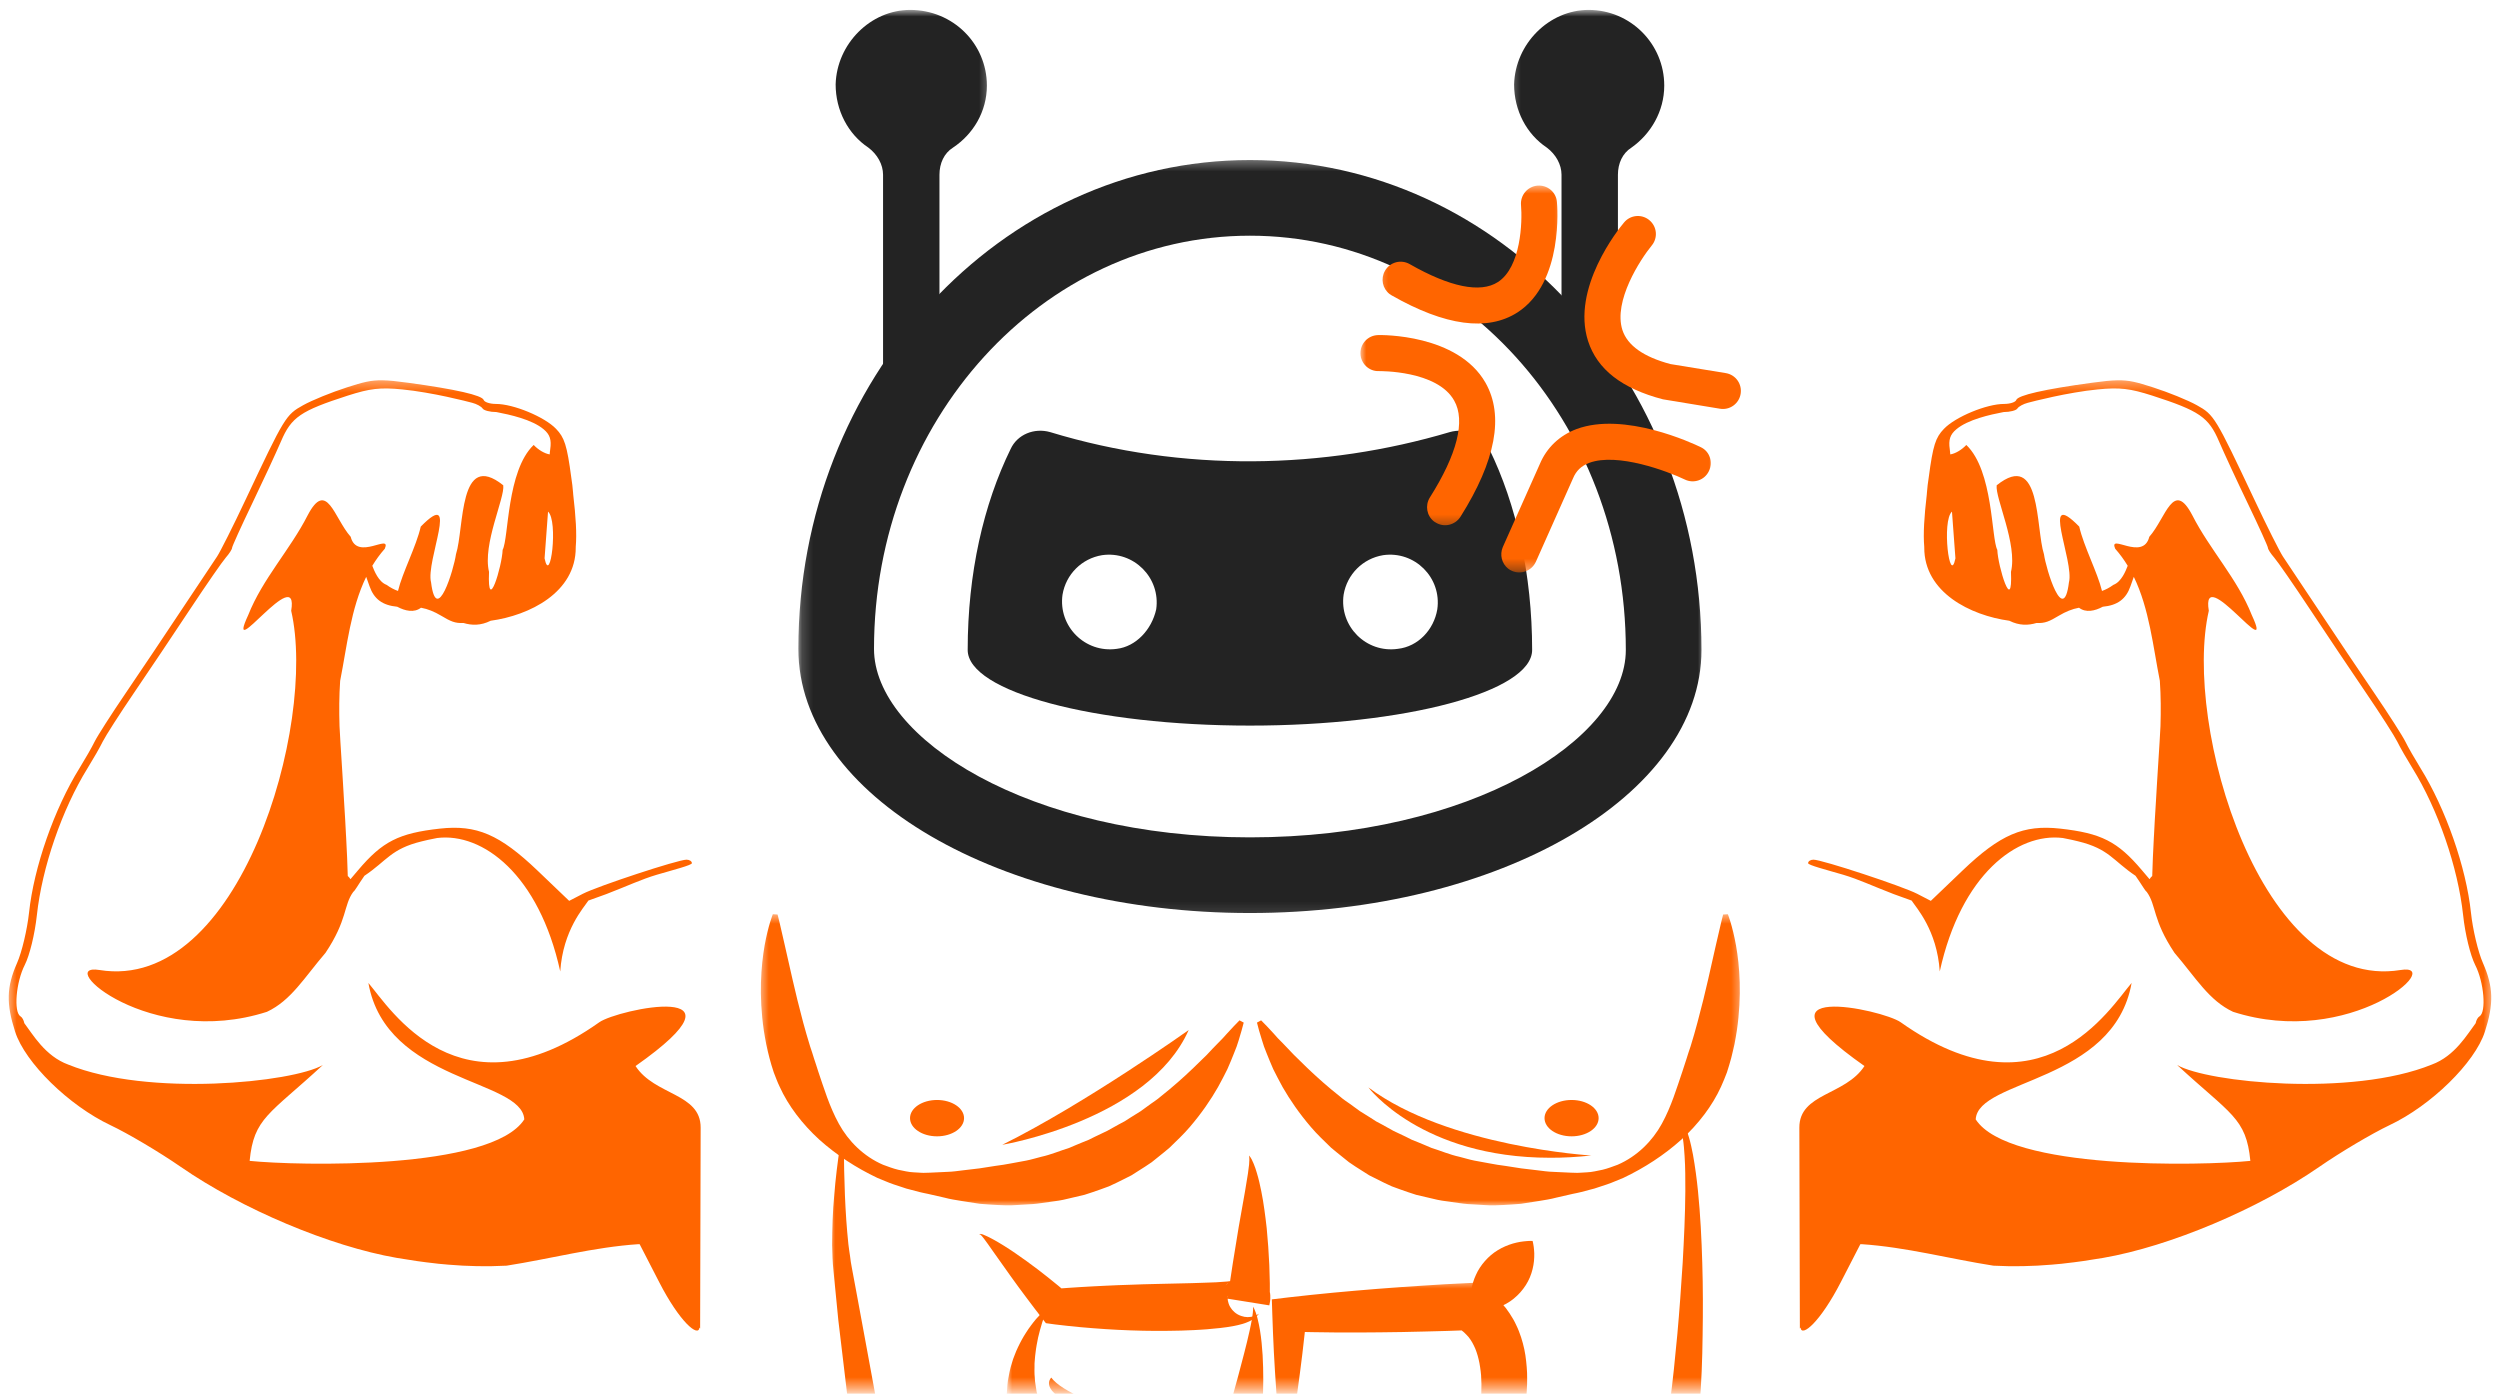 <svg width="226" height="126" viewBox="0 0 226 126" fill="none" xmlns="http://www.w3.org/2000/svg">
<mask id="mask0_84_973" style="mask-type:luminance" maskUnits="userSpaceOnUse" x="161" y="34" width="65" height="87">
<path d="M161.667 34.344H225.417V121H161.667V34.344Z" fill="white"/>
</mask>
<g mask="url(#mask0_84_973)">
<path d="M191.432 34.375C190.828 34.386 190.12 34.464 189.088 34.604C184.828 35.182 182.417 35.734 182.271 36.156C182.208 36.354 181.708 36.516 181.172 36.516C179.599 36.511 176.771 37.682 175.734 38.766C174.974 39.557 174.745 40.229 174.354 43.182C174.281 43.63 174.229 44.083 174.193 44.547C174.187 44.599 174.182 44.646 174.182 44.698C173.948 46.703 173.849 48.245 173.953 49.443C173.948 49.458 173.953 49.474 173.953 49.49C173.937 53.557 178.13 55.636 181.641 56.115C182.552 56.568 183.349 56.542 184.099 56.318C184.875 56.359 185.271 56.167 186.135 55.651C186.74 55.292 187.323 55.052 187.943 54.938C188.562 55.417 189.385 55.229 190.088 54.849C191.427 54.724 192.193 54.151 192.594 52.995L192.896 52.146C194.297 55.031 194.635 58.438 195.25 61.547C195.344 62.917 195.349 64.276 195.307 65.641C195.266 66.526 195.198 67.542 195.115 68.849C195.031 70.078 194.969 71.271 194.896 72.458C194.859 73.037 194.823 73.635 194.792 74.162C194.766 74.594 194.74 75.026 194.724 75.458C194.719 75.547 194.713 75.635 194.708 75.724C194.677 76.354 194.63 77.214 194.62 77.526L194.562 79.193C194.49 79.25 194.406 79.333 194.318 79.479L193.62 78.656C191.432 76.073 189.958 75.318 186.229 74.906C182.917 74.542 180.828 75.432 177.411 78.698L174.547 81.438L173.318 80.802C171.963 80.104 164.708 77.714 163.937 77.714C163.667 77.714 163.453 77.859 163.453 78.031C163.453 78.208 165.062 78.62 166.63 79.078C168.031 79.495 169.193 80.057 171.193 80.828C171.99 81.12 172.359 81.245 172.812 81.412C173.224 82.057 175.104 84.068 175.354 87.818C177.276 79.062 182.354 75.25 186.479 75.755C187.417 75.943 187.302 75.922 187.87 76.057C190.672 76.74 191.005 77.802 193.052 79.172C193.687 80.078 193.885 80.49 194.068 80.63C194.953 81.854 194.573 83.141 196.573 86.135C198.516 88.401 199.682 90.443 201.87 91.469C212.463 94.87 221.203 87.005 217.01 87.688C204.359 89.75 197.307 65.5 199.677 55.214C198.917 50.708 205.75 60.323 203.562 55.604C202.271 52.333 199.76 49.677 198.193 46.594C196.463 43.281 195.802 46.828 194.297 48.526C193.734 50.776 190.588 48.146 191.213 49.604C191.646 50.094 192.016 50.604 192.344 51.146C192.172 51.594 191.781 52.599 191.052 52.87C190.682 53.141 190.344 53.307 190.021 53.422C189.615 51.745 188.375 49.411 187.963 47.604C184.37 43.948 187.542 50.75 187.031 52.651C186.536 56.625 184.963 51.448 184.776 50.109C184.01 47.734 184.557 40.63 180.5 43.87C180.349 45.005 182.396 49.208 181.792 51.698C181.958 55.661 180.609 51.167 180.557 49.708C180 48.667 180.208 42.568 177.755 40.224C177.323 40.682 176.75 41.011 176.307 41.078C176.297 40.948 176.286 40.807 176.26 40.615C176.135 39.755 176.286 39.286 176.849 38.812C177.901 37.922 179.911 37.484 181.125 37.25C181.703 37.25 182.266 37.104 182.375 36.927C182.484 36.75 182.911 36.516 183.318 36.411C183.729 36.302 186.917 35.469 189.641 35.203C191.63 35.005 192.562 35.12 194.573 35.766C198.812 37.136 199.661 37.708 200.594 39.891C201.057 40.964 202.24 43.521 203.229 45.573C204.213 47.62 205.021 49.401 205.021 49.526C205.021 49.651 205.271 50.047 205.583 50.401C205.896 50.755 207.354 52.865 208.828 55.089C210.297 57.312 212.578 60.708 213.885 62.63C215.193 64.552 216.463 66.537 216.713 67.042C216.958 67.547 217.578 68.625 218.078 69.432C220.401 73.182 222.198 78.401 222.667 82.734C222.849 84.453 223.323 86.37 223.755 87.229C224.557 88.792 224.781 91.484 224.151 91.875C223.984 91.974 223.849 92.229 223.802 92.495C223.047 93.484 221.932 95.469 219.828 96.24C212.604 99.177 199.542 97.865 196.812 96.276C201.651 100.75 203.057 101.047 203.432 104.943C199.109 105.385 181.578 105.807 178.604 101.193C178.807 97.521 191.094 97.896 192.698 88.859C190.729 91.151 184.505 101.391 171.823 92.412C170.167 91.24 157.417 88.542 168.547 96.37C166.812 99.042 162.651 98.812 162.661 101.943L162.708 120.094L162.766 120.01C162.865 120.943 164.568 119.484 166.406 115.912L168.177 112.474H168.292C172.312 112.74 176.234 113.797 180.203 114.417C181.974 114.51 183.74 114.474 185.5 114.323C185.573 114.318 185.646 114.307 185.719 114.302C185.932 114.281 186.141 114.266 186.354 114.245C186.453 114.234 186.557 114.219 186.661 114.208C187.724 114.094 188.854 113.932 190.12 113.714C196.151 112.672 204.146 109.302 209.661 105.484C211.594 104.146 214.448 102.458 215.995 101.724C219.776 99.943 223.729 96.068 224.63 93.276C225.448 90.74 225.406 89.208 224.458 87.057C224.021 86.073 223.536 84.026 223.375 82.505C222.943 78.412 221.094 73.115 218.812 69.438C218.312 68.625 217.693 67.552 217.448 67.047C217.198 66.537 215.927 64.552 214.62 62.63C213.312 60.708 211.036 57.318 209.562 55.089C208.083 52.865 206.651 50.714 206.375 50.307C206.104 49.901 204.932 47.583 203.792 45.156C200.266 37.688 200.161 37.5 198.594 36.63C197.792 36.182 196 35.453 194.615 35.011C193.177 34.547 192.448 34.359 191.432 34.375ZM176.458 46.25L176.771 50.474C176.25 53.031 175.516 47.083 176.458 46.25Z" fill="#FF6500"/>
</g>
<mask id="mask1_84_973" style="mask-type:luminance" maskUnits="userSpaceOnUse" x="0" y="34" width="65" height="87">
<path d="M0.583 34.344H64.333V121H0.583V34.344Z" fill="white"/>
</mask>
<g mask="url(#mask1_84_973)">
<path d="M34.562 34.375C35.172 34.386 35.88 34.464 36.911 34.604C41.172 35.182 43.583 35.734 43.724 36.156C43.792 36.354 44.292 36.516 44.828 36.516C46.401 36.511 49.229 37.682 50.266 38.766C51.026 39.557 51.255 40.229 51.646 43.182C51.719 43.63 51.771 44.083 51.807 44.547C51.812 44.599 51.818 44.646 51.818 44.698C52.052 46.703 52.151 48.245 52.047 49.443C52.052 49.458 52.047 49.474 52.047 49.49C52.062 53.557 47.87 55.636 44.359 56.115C43.448 56.568 42.651 56.542 41.901 56.318C41.125 56.359 40.729 56.167 39.865 55.651C39.26 55.292 38.677 55.052 38.057 54.938C37.438 55.417 36.615 55.229 35.911 54.849C34.573 54.724 33.807 54.151 33.406 52.995L33.104 52.146C31.703 55.031 31.365 58.438 30.75 61.547C30.656 62.917 30.651 64.276 30.693 65.641C30.734 66.526 30.802 67.542 30.885 68.849C30.969 70.078 31.031 71.271 31.104 72.458C31.141 73.037 31.177 73.635 31.208 74.162C31.234 74.594 31.26 75.026 31.276 75.458C31.281 75.547 31.287 75.635 31.292 75.724C31.323 76.354 31.37 77.214 31.38 77.526L31.438 79.193C31.51 79.25 31.594 79.333 31.682 79.479L32.38 78.656C34.568 76.073 36.042 75.318 39.771 74.906C43.083 74.542 45.167 75.432 48.589 78.698L51.453 81.438L52.682 80.802C54.036 80.104 61.292 77.714 62.062 77.714C62.328 77.714 62.547 77.859 62.547 78.031C62.547 78.208 60.938 78.62 59.37 79.078C57.969 79.495 56.807 80.057 54.807 80.828C54.01 81.12 53.641 81.245 53.188 81.412C52.776 82.057 50.896 84.068 50.646 87.818C48.724 79.062 43.646 75.25 39.521 75.755C38.583 75.943 38.698 75.922 38.13 76.057C35.328 76.74 34.99 77.802 32.943 79.172C32.312 80.078 32.115 80.49 31.932 80.63C31.042 81.854 31.427 83.141 29.427 86.135C27.484 88.401 26.318 90.443 24.13 91.469C13.537 94.87 4.797 87.005 8.99 87.688C21.641 89.75 28.693 65.5 26.323 55.214C27.083 50.708 20.25 60.323 22.438 55.604C23.729 52.333 26.24 49.677 27.807 46.594C29.537 43.281 30.198 46.828 31.703 48.526C32.266 50.776 35.411 48.146 34.786 49.604C34.354 50.094 33.984 50.604 33.656 51.146C33.828 51.594 34.219 52.599 34.943 52.87C35.318 53.141 35.656 53.307 35.979 53.422C36.38 51.745 37.625 49.411 38.036 47.604C41.63 43.948 38.458 50.75 38.969 52.651C39.464 56.625 41.036 51.448 41.219 50.109C41.984 47.734 41.443 40.63 45.495 43.87C45.651 45.005 43.604 49.208 44.208 51.698C44.042 55.661 45.391 51.167 45.438 49.708C46 48.667 45.792 42.568 48.245 40.224C48.677 40.682 49.25 41.011 49.693 41.078C49.703 40.948 49.708 40.807 49.74 40.615C49.865 39.755 49.714 39.286 49.151 38.812C48.099 37.922 46.089 37.484 44.875 37.25C44.297 37.25 43.734 37.104 43.625 36.927C43.516 36.75 43.089 36.516 42.682 36.411C42.271 36.302 39.083 35.469 36.359 35.203C34.37 35.005 33.438 35.12 31.427 35.766C27.182 37.136 26.338 37.708 25.406 39.891C24.943 40.964 23.76 43.521 22.771 45.573C21.787 47.62 20.979 49.401 20.979 49.526C20.979 49.651 20.729 50.047 20.417 50.401C20.104 50.755 18.646 52.865 17.172 55.089C15.703 57.312 13.422 60.708 12.115 62.63C10.807 64.552 9.536 66.537 9.286 67.042C9.042 67.547 8.422 68.625 7.922 69.432C5.599 73.182 3.802 78.401 3.333 82.734C3.146 84.453 2.677 86.37 2.24 87.229C1.443 88.792 1.219 91.484 1.849 91.875C2.016 91.974 2.146 92.229 2.198 92.495C2.953 93.484 4.068 95.469 6.172 96.24C13.396 99.177 26.458 97.865 29.188 96.276C24.349 100.75 22.943 101.047 22.568 104.943C26.891 105.385 44.422 105.807 47.396 101.193C47.193 97.521 34.906 97.896 33.302 88.859C35.271 91.151 41.495 101.391 54.177 92.412C55.833 91.24 68.583 88.542 57.453 96.37C59.188 99.042 63.349 98.812 63.339 101.943L63.292 120.094L63.234 120.01C63.135 120.943 61.427 119.484 59.594 115.912L57.823 112.474H57.708C53.688 112.74 49.766 113.797 45.797 114.417C44.026 114.51 42.26 114.474 40.5 114.323C40.427 114.318 40.354 114.307 40.281 114.302C40.068 114.281 39.859 114.266 39.646 114.245C39.547 114.234 39.443 114.219 39.339 114.208C38.276 114.094 37.146 113.932 35.875 113.714C29.849 112.672 21.854 109.302 16.338 105.484C14.406 104.146 11.552 102.458 10 101.724C6.224 99.943 2.271 96.068 1.37 93.276C0.552 90.74 0.589 89.208 1.542 87.057C1.979 86.073 2.458 84.026 2.625 82.505C3.057 78.412 4.906 73.115 7.188 69.438C7.688 68.625 8.307 67.552 8.552 67.047C8.802 66.537 10.073 64.552 11.38 62.63C12.688 60.708 14.963 57.318 16.438 55.089C17.917 52.865 19.349 50.714 19.625 50.307C19.896 49.901 21.068 47.583 22.208 45.156C25.729 37.688 25.838 37.5 27.406 36.63C28.208 36.182 30 35.453 31.385 35.011C32.823 34.547 33.552 34.359 34.568 34.375H34.562ZM49.542 46.25L49.229 50.474C49.75 53.031 50.484 47.083 49.542 46.25Z" fill="#FF6500"/>
</g>
<mask id="mask2_84_973" style="mask-type:luminance" maskUnits="userSpaceOnUse" x="75" y="0" width="15" height="36">
<path d="M75 0.896H89.667V35.667H75V0.896Z" fill="white"/>
</mask>
<g mask="url(#mask2_84_973)">
<path d="M89.214 7.734C89.214 3.958 86.151 0.896 82.276 0.896C78.703 0.896 75.641 3.958 75.542 7.63C75.542 9.979 76.662 12.12 78.5 13.344C79.318 13.958 79.828 14.875 79.828 15.797V34.88H84.927V15.797C84.927 14.776 85.339 13.854 86.151 13.344C87.99 12.12 89.214 10.078 89.214 7.734Z" fill="#232323"/>
</g>
<mask id="mask3_84_973" style="mask-type:luminance" maskUnits="userSpaceOnUse" x="136" y="0" width="15" height="36">
<path d="M136.333 0.896H151V35.667H136.333V0.896Z" fill="white"/>
</mask>
<g mask="url(#mask3_84_973)">
<path d="M150.448 7.734C150.448 3.958 147.385 0.896 143.609 0.896C140.036 0.896 136.974 3.958 136.875 7.63C136.875 9.979 137.995 12.12 139.833 13.344C140.651 13.958 141.161 14.875 141.161 15.797V34.88H146.26V15.797C146.26 14.776 146.672 13.854 147.484 13.344C149.219 12.12 150.448 10.078 150.448 7.734Z" fill="#232323"/>
</g>
<path d="M131.057 39.062C119.729 42.427 106.974 42.734 94.932 39.062C93.5 38.656 91.969 39.266 91.359 40.594C88.912 45.594 87.479 51.818 87.479 58.755C87.479 62.531 98.912 65.594 112.995 65.594C127.078 65.594 138.505 62.531 138.505 58.755C138.505 51.922 137.078 45.594 134.63 40.594C134.016 39.266 132.484 38.656 131.057 39.062ZM100.953 58.656C98.094 59.062 95.646 56.615 96.052 53.755C96.359 51.922 97.787 50.49 99.625 50.188C102.479 49.776 104.932 52.224 104.521 55.083C104.115 56.922 102.688 58.453 100.953 58.656ZM126.359 58.656C123.505 59.062 121.057 56.615 121.464 53.755C121.771 51.922 123.198 50.49 125.036 50.188C127.891 49.776 130.344 52.224 129.932 55.083C129.625 56.922 128.198 58.453 126.359 58.656Z" fill="#232323"/>
<mask id="mask4_84_973" style="mask-type:luminance" maskUnits="userSpaceOnUse" x="72" y="14" width="83" height="69">
<path d="M72.172 14.333H154.172V82.896H72.172V14.333Z" fill="white"/>
</mask>
<g mask="url(#mask4_84_973)">
<path d="M112.995 14.469C90.438 14.469 72.172 34.266 72.172 58.656C72.172 71.922 90.438 82.537 112.995 82.537C135.547 82.537 153.813 71.922 153.813 58.755C153.813 34.266 135.547 14.469 112.995 14.469ZM112.995 75.698C92.99 75.698 79.01 66.719 79.01 58.656C79.01 38.042 94.213 21.307 112.995 21.307C131.771 21.307 146.974 38.042 146.974 58.755C146.974 66.818 132.995 75.698 112.995 75.698Z" fill="#232323"/>
</g>
<mask id="mask5_84_973" style="mask-type:luminance" maskUnits="userSpaceOnUse" x="124" y="16" width="18" height="15">
<path d="M124.333 16.636H141.667V30.333H124.333V16.636Z" fill="white"/>
</mask>
<g mask="url(#mask5_84_973)">
<path d="M125.615 26.578C124.979 26.083 124.792 25.193 125.203 24.479C125.646 23.698 126.641 23.427 127.427 23.87C131.068 25.953 133.828 26.516 135.406 25.5C137.505 24.151 137.63 20.031 137.5 18.547C137.422 17.656 138.078 16.865 138.979 16.781C139.88 16.703 140.677 17.365 140.745 18.25C140.776 18.547 141.375 25.537 137.177 28.245C134.469 29.979 130.646 29.464 125.807 26.703C125.74 26.667 125.672 26.625 125.615 26.578Z" fill="#FF6500"/>
</g>
<mask id="mask6_84_973" style="mask-type:luminance" maskUnits="userSpaceOnUse" x="122" y="29" width="15" height="19">
<path d="M122.953 29H136.333V47.667H122.953V29Z" fill="white"/>
</mask>
<g mask="url(#mask6_84_973)">
<path d="M129.635 47.141C128.974 46.63 128.812 45.698 129.255 44.979C131.729 41.068 132.495 38.036 131.458 36.214C129.917 33.469 124.719 33.552 124.656 33.547C123.755 33.589 123.005 32.854 122.984 31.963C122.964 31.062 123.667 30.318 124.568 30.292C124.865 30.276 131.766 30.188 134.286 34.594C135.984 37.583 135.214 41.656 132.021 46.724C131.531 47.479 130.526 47.714 129.766 47.224C129.719 47.198 129.672 47.172 129.635 47.141Z" fill="#FF6500"/>
</g>
<path d="M145.865 34.062C144.734 33.182 143.974 32.104 143.562 30.833C142.026 26.052 146.312 20.708 146.812 20.115C147.37 19.438 148.365 19.328 149.062 19.87C149.073 19.88 149.083 19.891 149.104 19.906C149.797 20.479 149.891 21.5 149.318 22.193C148.297 23.438 145.823 27.219 146.667 29.838C147.125 31.24 148.599 32.271 151.005 32.911L156.01 33.729C156.906 33.875 157.5 34.719 157.354 35.604C157.208 36.495 156.37 37.099 155.484 36.948L150.333 36.099C148.479 35.62 146.984 34.932 145.865 34.062Z" fill="#FF6500"/>
<mask id="mask7_84_973" style="mask-type:luminance" maskUnits="userSpaceOnUse" x="135" y="37" width="20" height="15">
<path d="M135 37H155V51.635H135V37Z" fill="white"/>
</mask>
<g mask="url(#mask7_84_973)">
<path d="M136.339 51.406C135.766 50.958 135.552 50.156 135.854 49.453L139.203 41.943C139.823 40.469 140.979 39.37 142.505 38.792C146.823 37.177 153.042 40.078 153.734 40.417C154.563 40.797 154.88 41.781 154.484 42.589C154.099 43.401 153.12 43.745 152.307 43.349C150.771 42.609 146.203 40.885 143.651 41.849C142.953 42.115 142.484 42.557 142.198 43.25L138.839 50.792C138.464 51.604 137.5 51.974 136.682 51.609C136.557 51.552 136.443 51.49 136.339 51.406Z" fill="#FF6500"/>
</g>
<mask id="mask8_84_973" style="mask-type:luminance" maskUnits="userSpaceOnUse" x="68" y="82" width="46" height="27">
<path d="M68.583 82.552H113.667V109H68.583V82.552Z" fill="white"/>
</mask>
<g mask="url(#mask8_84_973)">
<path d="M70.292 82.672C70.292 82.672 70.354 82.927 70.474 83.401C70.583 83.875 70.74 84.562 70.943 85.443C71.349 87.182 71.854 89.635 72.609 92.438C72.797 93.141 73.01 93.859 73.234 94.594C73.354 94.958 73.484 95.328 73.594 95.708C73.724 96.078 73.838 96.458 73.963 96.844C74.484 98.365 74.969 100.01 75.833 101.589C76.688 103.151 78.073 104.542 79.833 105.297C80.281 105.458 80.724 105.635 81.193 105.745C81.661 105.833 82.125 105.964 82.609 105.979L83.333 106.021C83.38 106.026 83.474 106.031 83.484 106.026L84.062 106.01L85.604 105.938C86.13 105.927 86.615 105.849 87.099 105.792L88.547 105.62C89.026 105.542 89.51 105.464 89.984 105.396C90.463 105.328 90.932 105.271 91.396 105.172C91.859 105.083 92.318 105.005 92.776 104.917C93.234 104.828 93.672 104.688 94.115 104.578C95.005 104.385 95.823 104.026 96.656 103.771C97.057 103.609 97.448 103.422 97.844 103.271C98.036 103.193 98.234 103.115 98.427 103.036C98.615 102.943 98.797 102.844 98.99 102.755C99.359 102.578 99.729 102.401 100.094 102.229C100.448 102.031 100.797 101.839 101.141 101.646C101.318 101.552 101.49 101.464 101.661 101.37C101.828 101.26 101.99 101.156 102.156 101.052C102.479 100.849 102.802 100.641 103.125 100.448C103.432 100.224 103.734 100.01 104.026 99.792C104.323 99.578 104.635 99.385 104.901 99.146C106.016 98.266 107.01 97.38 107.875 96.547C108.312 96.125 108.714 95.729 109.089 95.365C109.448 94.979 109.781 94.625 110.099 94.307C110.255 94.146 110.406 93.995 110.542 93.854C110.672 93.703 110.797 93.562 110.917 93.438C111.156 93.177 111.359 92.958 111.526 92.781C111.865 92.427 112.052 92.24 112.052 92.24L112.432 92.443C112.432 92.443 112.37 92.698 112.234 93.177C112.167 93.417 112.078 93.708 111.974 94.052C111.875 94.406 111.729 94.792 111.552 95.219C111.385 95.656 111.182 96.13 110.958 96.646C110.714 97.156 110.422 97.693 110.109 98.271C109.464 99.406 108.62 100.646 107.542 101.901C107.005 102.531 106.375 103.12 105.729 103.75C105.391 104.042 105.031 104.328 104.667 104.62C104.484 104.766 104.302 104.917 104.115 105.063C103.922 105.203 103.719 105.333 103.516 105.464C103.109 105.719 102.698 105.984 102.281 106.25C101.844 106.479 101.391 106.693 100.937 106.922C100.708 107.037 100.474 107.141 100.245 107.245C100.005 107.333 99.76 107.422 99.521 107.51C99.036 107.688 98.542 107.849 98.042 108.01C97.536 108.135 97.026 108.25 96.51 108.37C95.995 108.505 95.474 108.578 94.948 108.646C94.422 108.714 93.896 108.807 93.365 108.849C92.833 108.88 92.302 108.912 91.766 108.943C91.229 108.99 90.698 108.958 90.161 108.932C89.63 108.906 89.094 108.87 88.562 108.823C88.026 108.745 87.495 108.656 86.953 108.573C86.422 108.484 85.885 108.406 85.396 108.271L83.891 107.927L83.516 107.849L83.328 107.807C83.208 107.786 83.182 107.771 83.104 107.755L82.318 107.547C82.057 107.484 81.797 107.417 81.547 107.318L80.786 107.068C80.281 106.901 79.802 106.667 79.307 106.479C77.401 105.573 75.63 104.422 74.068 103.026C72.531 101.62 71.26 99.964 70.479 98.234C70.271 97.807 70.115 97.37 69.948 96.943C69.802 96.505 69.672 96.078 69.562 95.651C69.458 95.224 69.344 94.807 69.266 94.391C69.193 93.979 69.109 93.573 69.052 93.172C68.583 89.969 68.802 87.307 69.12 85.479C69.448 83.651 69.865 82.646 69.865 82.646L70.292 82.672Z" fill="#FF6500"/>
</g>
<mask id="mask9_84_973" style="mask-type:luminance" maskUnits="userSpaceOnUse" x="112" y="82" width="46" height="27">
<path d="M112.333 82.552H157.583V109H112.333V82.552Z" fill="white"/>
</mask>
<g mask="url(#mask9_84_973)">
<path d="M156.198 82.646C156.198 82.646 156.609 83.651 156.937 85.479C157.26 87.307 157.479 89.969 157.01 93.172C156.953 93.573 156.87 93.979 156.797 94.391C156.714 94.807 156.599 95.224 156.5 95.651C156.385 96.078 156.255 96.505 156.115 96.943C155.943 97.37 155.786 97.807 155.583 98.234C154.797 99.964 153.531 101.62 151.99 103.026C150.432 104.422 148.661 105.573 146.755 106.479C146.26 106.667 145.781 106.901 145.276 107.068L144.516 107.318C144.26 107.417 144.005 107.484 143.74 107.547L142.958 107.755C142.88 107.771 142.849 107.786 142.734 107.807L142.547 107.849L142.167 107.927L140.667 108.271C140.172 108.406 139.641 108.484 139.104 108.573C138.568 108.656 138.036 108.745 137.5 108.823C136.964 108.87 136.432 108.906 135.901 108.932C135.365 108.958 134.828 108.99 134.297 108.943C133.76 108.912 133.229 108.88 132.698 108.849C132.167 108.807 131.641 108.714 131.115 108.646C130.589 108.578 130.062 108.505 129.552 108.37C129.036 108.25 128.521 108.135 128.016 108.01C127.521 107.849 127.026 107.688 126.542 107.51C126.297 107.422 126.057 107.333 125.818 107.245C125.583 107.141 125.354 107.037 125.125 106.922C124.672 106.693 124.219 106.479 123.781 106.25C123.365 105.984 122.953 105.719 122.542 105.464C122.339 105.333 122.141 105.203 121.948 105.063C121.76 104.917 121.578 104.766 121.396 104.62C121.031 104.328 120.672 104.042 120.328 103.75C119.687 103.12 119.052 102.531 118.521 101.901C117.443 100.646 116.599 99.406 115.948 98.271C115.635 97.693 115.349 97.156 115.099 96.646C114.875 96.13 114.677 95.656 114.505 95.219C114.328 94.792 114.187 94.406 114.089 94.052C113.984 93.708 113.896 93.417 113.823 93.177C113.693 92.698 113.63 92.443 113.63 92.443L114.005 92.24C114.005 92.24 114.198 92.427 114.536 92.781C114.703 92.958 114.906 93.177 115.146 93.438C115.266 93.562 115.391 93.703 115.516 93.854C115.656 93.995 115.802 94.146 115.964 94.307C116.276 94.625 116.609 94.979 116.974 95.365C117.344 95.729 117.75 96.125 118.182 96.547C119.052 97.38 120.047 98.266 121.161 99.146C121.427 99.385 121.734 99.578 122.036 99.792C122.328 100.01 122.63 100.224 122.937 100.448C123.26 100.641 123.583 100.849 123.906 101.052C124.068 101.156 124.234 101.26 124.396 101.37C124.568 101.464 124.745 101.552 124.917 101.646C125.26 101.839 125.609 102.031 125.964 102.229C126.333 102.401 126.703 102.578 127.073 102.755C127.26 102.844 127.448 102.943 127.63 103.036C127.828 103.115 128.021 103.193 128.219 103.271C128.615 103.422 129 103.609 129.406 103.771C130.234 104.026 131.057 104.385 131.948 104.578C132.391 104.688 132.828 104.828 133.281 104.917C133.74 105.005 134.203 105.083 134.667 105.172C135.125 105.271 135.599 105.328 136.078 105.396C136.552 105.464 137.031 105.542 137.516 105.62L138.964 105.792C139.448 105.849 139.932 105.927 140.458 105.938L142 106.01L142.385 106.021L142.573 106.026C142.583 106.031 142.682 106.026 142.729 106.021L143.448 105.979C143.937 105.964 144.396 105.833 144.87 105.745C145.339 105.635 145.781 105.458 146.229 105.297C147.984 104.542 149.375 103.151 150.229 101.589C151.094 100.01 151.573 98.365 152.094 96.844C152.219 96.458 152.339 96.078 152.464 95.708C152.578 95.328 152.703 94.958 152.828 94.594C153.052 93.859 153.266 93.141 153.448 92.438C154.208 89.635 154.714 87.182 155.115 85.443C155.323 84.562 155.479 83.875 155.589 83.401C155.708 82.927 155.771 82.672 155.771 82.672L156.198 82.646Z" fill="#FF6500"/>
</g>
<mask id="mask10_84_973" style="mask-type:luminance" maskUnits="userSpaceOnUse" x="75" y="101" width="80" height="25">
<path d="M75 101H155V125.552H75V101Z" fill="white"/>
</mask>
<g mask="url(#mask10_84_973)">
<path d="M76.281 103.583C76.307 106.563 76.385 109.552 76.693 112.469C76.734 112.833 76.792 113.193 76.844 113.552C76.891 113.917 76.932 114.255 77.01 114.625L77.422 116.833L78.234 121.234L79.042 125.63L79.797 130.047C80.042 131.526 80.328 132.969 80.521 134.495C80.74 135.995 80.958 137.531 81.12 138.938L82.344 147.766C82.536 149.24 82.729 150.719 82.943 152.177C83.052 152.891 83.146 153.667 83.271 154.287L83.281 154.349V154.375L83.276 154.344C83.266 154.302 83.24 154.26 83.208 154.229L83.156 154.182C83.146 154.177 83.099 154.12 83.13 154.156L83.156 154.182L83.224 154.271L83.557 154.672L84.281 155.531C86.193 157.844 88.062 160.198 89.854 162.609C90.755 163.813 91.641 165.026 92.495 166.266C93.354 167.505 94.198 168.75 94.974 170.052C95.75 171.354 96.495 172.682 97.026 174.156C97.088 174.344 97.156 174.526 97.208 174.719L97.338 175.271C97.359 175.354 97.38 175.458 97.406 175.531C97.438 175.583 97.453 175.63 97.479 175.688L97.594 175.875L97.734 176.052C98.156 176.511 98.776 176.865 99.417 177.146C100.719 177.708 102.161 178.037 103.609 178.261C105.057 178.474 106.526 178.62 108 178.662C110.948 178.771 113.906 178.625 116.828 178.276C119.745 177.927 122.646 177.385 125.375 176.521C126.729 176.089 128.052 175.552 129.151 174.865C129.703 174.531 130.177 174.135 130.495 173.745C130.714 173.479 131.099 172.662 131.422 172.047C132.771 169.406 134.115 166.703 135.635 164.057C137.161 161.422 138.854 158.823 140.995 156.464C142.062 155.287 143.26 154.172 144.651 153.24C146.021 152.297 147.62 151.557 149.339 151.182L147.932 152.787C148.104 150.625 148.312 148.469 148.521 146.313C148.734 144.156 148.948 142.005 149.198 139.849L149.573 136.62C149.708 135.537 149.807 134.474 149.964 133.38L150.443 130.109L150.687 128.479L150.823 127.719L150.937 126.958C151.229 124.87 151.432 122.719 151.635 120.583C151.828 118.443 151.979 116.292 152.115 114.146C152.234 112 152.339 109.849 152.354 107.698C152.354 106.625 152.359 105.552 152.286 104.49C152.25 103.958 152.214 103.422 152.13 102.901C152.047 102.385 151.953 101.849 151.714 101.417L151.99 101.229C152.344 101.714 152.505 102.25 152.672 102.781C152.833 103.313 152.943 103.854 153.047 104.391C153.24 105.474 153.385 106.557 153.495 107.646C153.714 109.823 153.823 111.995 153.885 114.172C153.953 116.349 153.953 118.526 153.917 120.703C153.891 122.885 153.812 125.052 153.63 127.26L153.552 128.115L153.448 128.958L153.307 130.547L152.995 133.714C152.891 134.771 152.828 135.859 152.745 136.932L152.5 140.162L151.49 153.073L151.385 154.391L150.083 154.677C147.682 155.198 145.453 156.823 143.536 158.839C141.604 160.849 139.969 163.25 138.427 165.724C136.885 168.208 135.495 170.813 134.042 173.443L133.479 174.432C133.333 174.698 133.021 175.234 132.698 175.594C132.042 176.333 131.302 176.849 130.568 177.266C129.089 178.083 127.578 178.563 126.068 178.958C123.042 179.703 120.01 180.016 116.979 180.162C113.953 180.292 110.927 180.229 107.917 179.964C106.411 179.818 104.906 179.646 103.417 179.359C101.927 179.057 100.432 178.724 99 178.083C98.286 177.755 97.573 177.365 96.984 176.714L96.781 176.448L96.599 176.162C96.542 176.052 96.49 175.922 96.443 175.807C96.411 175.703 96.391 175.62 96.365 175.531L96.234 174.99C96.188 174.823 96.125 174.656 96.068 174.49C95.828 173.828 95.516 173.172 95.161 172.537C94.807 171.896 94.427 171.266 94.016 170.656C93.198 169.432 92.323 168.24 91.401 167.078C90.479 165.922 89.521 164.792 88.542 163.677C86.573 161.453 84.531 159.297 82.458 157.167L81.682 156.359L81.266 155.927L81.151 155.802L81.13 155.776C81.146 155.802 81.083 155.724 81.068 155.698C81.031 155.641 81 155.578 80.969 155.516C80.906 155.396 80.854 155.266 80.807 155.141L80.776 155.042L80.766 155L80.745 154.922C80.521 154.089 80.385 153.391 80.234 152.635C79.948 151.151 79.693 149.677 79.438 148.203C78.958 145.24 78.547 142.287 78.213 139.292C78.062 137.729 77.885 136.307 77.703 134.854L77.146 130.438L76.578 126L75.781 119.313L75.344 114.854C75.26 114.099 75.245 113.318 75.224 112.557C75.234 111.037 75.271 109.526 75.417 108.026C75.536 106.531 75.719 105.037 75.948 103.557L76.281 103.583Z" fill="#FF6500"/>
</g>
<path d="M88.531 111.589C88.552 111.531 88.641 111.547 88.682 111.552C88.74 111.563 88.792 111.578 88.844 111.594C88.943 111.63 89.037 111.672 89.135 111.719C89.328 111.802 89.51 111.896 89.693 111.995C90.062 112.193 90.417 112.401 90.766 112.62C91.458 113.052 92.13 113.521 92.787 113.995C93.448 114.474 94.094 114.958 94.724 115.464C95.359 115.964 95.974 116.479 96.588 117.005L95.463 116.505C95.833 116.469 96.208 116.453 96.588 116.422L97.713 116.349C98.463 116.313 99.213 116.255 99.963 116.229C100.714 116.203 101.464 116.151 102.208 116.141C102.958 116.12 103.703 116.078 104.448 116.073L106.677 116.021C107.417 116.01 108.151 115.984 108.875 115.958C109.594 115.943 110.323 115.906 110.932 115.849L111.276 115.807C111.286 115.807 111.339 115.802 111.313 115.807L111.25 115.839L111.24 115.854L111.229 115.859L111.172 115.891C111.089 115.932 111.01 115.984 110.943 116.042C110.906 116.073 110.875 116.109 110.844 116.141L110.797 116.193L110.776 116.219L110.813 116.177L110.969 116.036L111.188 115.833C111.255 115.771 111.375 115.682 111.469 115.615C111.505 115.589 111.599 115.526 111.693 115.474L111.833 115.401L111.901 115.365L112.042 115.313C112.141 115.276 112.245 115.245 112.349 115.224L112.505 115.193C112.568 115.182 112.703 115.172 112.802 115.177C113.016 115.177 113.234 115.214 113.432 115.276C113.677 115.354 113.938 115.5 114.141 115.682C114.193 115.724 114.24 115.776 114.286 115.818L114.375 115.927C114.438 116 114.49 116.083 114.542 116.161C114.594 116.245 114.635 116.333 114.672 116.417C114.703 116.49 114.714 116.521 114.734 116.578C114.766 116.682 114.792 116.786 114.813 116.891C114.823 116.964 114.828 117.021 114.833 117.089C114.854 117.589 114.807 117.698 114.745 118.005L110.979 117.401L111.203 115.797L111.448 114.182C111.615 113.104 111.792 112.026 111.974 110.948L112.547 107.714C112.635 107.177 112.729 106.641 112.813 106.094C112.849 105.823 112.891 105.552 112.917 105.281C112.938 105.01 112.964 104.74 112.911 104.458C113.115 104.672 113.224 104.953 113.339 105.219C113.448 105.484 113.542 105.76 113.62 106.036C113.786 106.583 113.911 107.141 114.021 107.693C114.135 108.25 114.224 108.807 114.302 109.365C114.385 109.917 114.443 110.474 114.51 111.031C114.62 112.141 114.693 113.255 114.745 114.365L114.792 116.026V117.698L111.026 117.099C111 117.219 110.979 117.141 110.984 117.453C110.99 117.495 110.995 117.531 111 117.578C111.016 117.661 111.036 117.745 111.063 117.823C111.078 117.865 111.089 117.891 111.109 117.948C111.141 118.026 111.177 118.104 111.224 118.172C111.266 118.245 111.318 118.318 111.37 118.38L111.453 118.474C111.49 118.516 111.536 118.563 111.583 118.604C111.766 118.771 112.005 118.901 112.229 118.969C112.401 119.031 112.599 119.068 112.792 119.068C112.88 119.068 113 119.052 113.052 119.047C113.094 119.042 113.135 119.037 113.177 119.026C113.26 119.01 113.339 118.99 113.417 118.958L113.563 118.901L113.641 118.859C113.693 118.833 113.745 118.792 113.745 118.797L113.802 118.76L113.818 118.75L113.729 118.859L113.682 118.911L113.677 118.917C113.646 118.948 113.719 118.87 113.703 118.885L113.594 118.995C113.547 119.042 113.49 119.089 113.438 119.13C113.328 119.219 113.214 119.297 113.094 119.37L113.005 119.417L112.964 119.438L112.885 119.474C112.776 119.521 112.672 119.563 112.563 119.604C112.443 119.651 112.406 119.656 112.323 119.682C112.01 119.776 111.802 119.813 111.557 119.865C111.12 119.953 110.698 120.005 110.302 120.052C109.896 120.099 109.505 120.135 109.109 120.167C108.719 120.203 108.333 120.214 107.943 120.24L106.786 120.286C106.021 120.313 105.255 120.307 104.49 120.313C103.729 120.318 102.969 120.286 102.208 120.266C101.448 120.25 100.688 120.193 99.927 120.151C99.172 120.109 98.412 120.036 97.656 119.974L96.516 119.859C96.141 119.818 95.76 119.781 95.38 119.729L94.547 119.615L94.25 119.229C93.771 118.604 93.281 117.974 92.807 117.333C92.323 116.698 91.854 116.047 91.385 115.396C90.917 114.75 90.453 114.094 89.995 113.438L89.297 112.448C89.182 112.286 89.068 112.12 88.943 111.964C88.88 111.885 88.818 111.807 88.755 111.734C88.688 111.672 88.62 111.557 88.531 111.589Z" fill="#FF6500"/>
<mask id="mask11_84_973" style="mask-type:luminance" maskUnits="userSpaceOnUse" x="91" y="117" width="24" height="9">
<path d="M91 117H115V125.552H91V117Z" fill="white"/>
</mask>
<g mask="url(#mask11_84_973)">
<path d="M94.708 118.203C94.328 119.099 94.057 120.016 93.844 120.917C93.797 121.141 93.76 121.37 93.714 121.589C93.667 121.813 93.646 122.042 93.615 122.266C93.578 122.484 93.568 122.708 93.547 122.927C93.526 123.151 93.51 123.37 93.521 123.589C93.526 123.807 93.5 124.021 93.521 124.234L93.568 124.875C93.589 125.083 93.635 125.292 93.662 125.495L93.708 125.802L93.787 126.104C93.844 126.302 93.885 126.5 93.948 126.693L94.156 127.266C94.214 127.453 94.307 127.635 94.396 127.813C94.49 127.995 94.578 128.172 94.656 128.354L93.667 127.432C94.359 127.615 95.062 127.776 95.755 127.969L97.839 128.521L99.912 129.099L101.979 129.693L106.073 130.906L108.094 131.49L109.078 131.755L110 131.974C110.109 131.99 110.219 132.01 110.333 132.037L110.37 132.047H110.38C110.073 132.047 110.302 132.047 110.234 132.047H110.276L110.411 132.052H110.464H110.396C110.297 132.063 110.198 132.078 110.094 132.104C109.995 132.135 109.901 132.177 109.813 132.224L109.781 132.245C109.406 132.49 109.448 132.458 109.495 132.432C109.516 132.417 109.542 132.401 109.495 132.427L109.51 132.417L109.536 132.401C109.724 132.26 109.38 132.479 109.297 132.656C109.271 132.703 109.276 132.698 109.281 132.688L109.286 132.677L109.307 132.651C109.354 132.568 109.406 132.474 109.469 132.339C109.714 131.833 109.938 131.167 110.146 130.526C110.578 129.219 110.964 127.854 111.354 126.49L111.922 124.427L112.469 122.349C112.646 121.656 112.823 120.958 112.974 120.255C113.12 119.552 113.286 118.854 113.286 118.12C113.635 118.787 113.776 119.547 113.906 120.281C114.026 121.021 114.094 121.766 114.141 122.505C114.224 123.99 114.219 125.469 114.13 126.948C114.047 128.427 113.891 129.896 113.635 131.391C113.49 132.146 113.349 132.88 113.078 133.719C113.016 133.927 112.917 134.162 112.813 134.401L112.703 134.615L112.646 134.724C112.62 134.771 112.63 134.766 112.557 134.87C112.365 135.188 111.932 135.568 111.969 135.531L111.943 135.552L111.927 135.563C111.88 135.594 111.901 135.578 111.927 135.568C111.969 135.542 112.005 135.516 111.63 135.76L111.578 135.781C111.448 135.844 111.313 135.896 111.167 135.938C111.026 135.979 110.875 136.005 110.734 136.021L110.583 136.037L110.453 136.047H110.417L110.406 136.052H110.219L110.13 136.042L109.38 135.984C108.969 135.932 108.563 135.865 108.182 135.787L107.063 135.547C106.333 135.385 105.615 135.193 104.911 134.995C104.198 134.802 103.495 134.599 102.802 134.38C102.104 134.162 101.406 133.948 100.719 133.714L98.656 133.005L96.62 132.245C95.938 131.99 95.271 131.708 94.594 131.438C93.922 131.172 93.255 130.875 92.583 130.589L91.766 130.245L91.589 129.672C91.51 129.406 91.432 129.135 91.365 128.865C91.287 128.599 91.214 128.333 91.182 128.057L91.057 127.234C91.031 126.964 91.031 126.688 91.021 126.412L91.01 126.005L91.042 125.599C91.062 125.328 91.073 125.057 91.115 124.792L91.266 124.005C91.312 123.745 91.396 123.49 91.469 123.24C91.537 122.984 91.625 122.74 91.724 122.5C91.823 122.255 91.906 122.016 92.026 121.787C92.146 121.557 92.245 121.323 92.375 121.104C92.5 120.88 92.625 120.662 92.766 120.453C92.906 120.24 93.037 120.031 93.193 119.833C93.349 119.635 93.49 119.432 93.656 119.245C93.984 118.875 94.323 118.51 94.708 118.203Z" fill="#FF6500"/>
</g>
<mask id="mask12_84_973" style="mask-type:luminance" maskUnits="userSpaceOnUse" x="113" y="115" width="26" height="11">
<path d="M113.667 115.667H139V125.552H113.667V115.667Z" fill="white"/>
</mask>
<g mask="url(#mask12_84_973)">
<path d="M115.958 134.052C116.318 133.865 116.688 133.693 117.063 133.526C117.432 133.359 117.807 133.182 118.182 133.026C118.932 132.708 119.693 132.412 120.453 132.12C121.219 131.839 121.99 131.563 122.771 131.313C123.547 131.057 124.333 130.823 125.125 130.604L126.318 130.287L127.531 130.01C127.932 129.912 128.344 129.839 128.755 129.766C129.167 129.693 129.578 129.615 130.005 129.563C130.427 129.516 130.844 129.438 131.276 129.412L132.578 129.333L133.943 129.359C134.417 129.401 134.911 129.49 135.396 129.563L133.177 130.745C133.234 130.537 133.307 130.245 133.365 129.984C133.427 129.714 133.484 129.443 133.531 129.167C133.635 128.62 133.724 128.073 133.792 127.526C133.854 126.979 133.896 126.438 133.911 125.901C133.932 125.37 133.927 124.844 133.891 124.333C133.865 124.083 133.844 123.828 133.802 123.589C133.771 123.344 133.719 123.109 133.667 122.88C133.615 122.651 133.552 122.438 133.479 122.224C133.406 122.021 133.333 121.813 133.234 121.635C133.151 121.443 133.042 121.281 132.938 121.115L132.771 120.885L132.583 120.677C132.453 120.552 132.333 120.412 132.177 120.307C132.042 120.182 131.865 120.094 131.708 119.99L132.818 120.245C131.474 120.297 130.125 120.344 128.776 120.37C127.427 120.412 126.078 120.427 124.734 120.443C123.807 120.458 122.885 120.453 121.958 120.453C121.536 120.453 121.109 120.453 120.688 120.453C119.339 120.432 117.984 120.427 116.635 120.385L118.12 118.885C118.005 120.052 117.865 121.219 117.734 122.38C117.589 123.547 117.443 124.714 117.276 125.875C117.115 127.042 116.938 128.203 116.745 129.365C116.547 130.531 116.333 131.693 116.094 132.854C115.927 131.677 115.792 130.505 115.677 129.328C115.563 128.156 115.464 126.984 115.38 125.813C115.292 124.641 115.229 123.469 115.161 122.297C115.109 121.125 115.047 119.953 115.016 118.781L114.974 117.464L116.5 117.281C117.839 117.12 119.182 116.995 120.526 116.859C121.87 116.74 123.214 116.609 124.557 116.51C125.901 116.406 127.245 116.302 128.594 116.224C129.938 116.13 131.281 116.057 132.63 115.995L133.26 115.964L133.734 116.245C134.094 116.458 134.453 116.662 134.776 116.922C135.12 117.167 135.422 117.464 135.714 117.766L136.12 118.24L136.479 118.745C136.703 119.089 136.911 119.438 137.073 119.802C137.25 120.156 137.38 120.521 137.505 120.885C137.62 121.25 137.724 121.615 137.797 121.974C137.87 122.333 137.932 122.698 137.964 123.052C138.01 123.406 138.026 123.76 138.047 124.109C138.068 124.802 138.047 125.49 137.995 126.156C137.938 126.828 137.844 127.484 137.724 128.13C137.604 128.781 137.464 129.417 137.292 130.047C137.203 130.359 137.109 130.672 137.01 130.984C136.906 131.302 136.813 131.589 136.677 131.953L136.094 133.521L134.464 133.141L133.536 132.922L132.49 132.781L131.38 132.724C131.141 132.714 130.896 132.714 130.651 132.714C130.516 132.714 130.38 132.714 130.245 132.714C129.859 132.703 129.474 132.724 129.089 132.74C128.698 132.76 128.307 132.76 127.917 132.792L126.74 132.87L125.557 132.969C125.161 132.995 124.766 133.042 124.37 133.083L123.177 133.203L120.781 133.474L115.958 134.052Z" fill="#FF6500"/>
</g>
<path d="M132.724 118.12C132.724 118.12 132.776 118.089 132.849 118.026C132.875 117.979 132.854 117.932 132.854 117.88C132.87 117.807 132.865 117.76 132.88 117.688C132.891 117.547 132.906 117.375 132.922 117.182C132.943 116.995 132.969 116.792 133.01 116.573C133.089 116.146 133.219 115.682 133.427 115.245C133.625 114.797 133.906 114.375 134.24 113.995C134.573 113.615 134.969 113.276 135.401 113.016C135.833 112.75 136.307 112.552 136.76 112.417C136.984 112.354 137.208 112.302 137.417 112.266C137.62 112.229 137.823 112.214 137.984 112.198C138.141 112.177 138.297 112.182 138.391 112.177C138.49 112.182 138.547 112.182 138.547 112.182C138.547 112.182 138.563 112.24 138.583 112.333C138.594 112.422 138.635 112.573 138.651 112.729C138.667 112.896 138.693 113.099 138.698 113.307C138.703 113.521 138.693 113.75 138.672 113.995C138.625 114.469 138.505 114.984 138.302 115.469C138.099 115.958 137.802 116.417 137.438 116.828C137.073 117.234 136.646 117.594 136.161 117.859C135.682 118.13 135.161 118.318 134.651 118.417C134.396 118.464 134.146 118.495 133.911 118.495C133.677 118.505 133.443 118.479 133.255 118.443C133.172 118.427 133.063 118.406 132.995 118.37C132.911 118.344 132.813 118.297 132.781 118.26C132.734 118.172 132.724 118.115 132.724 118.12Z" fill="#FF6500"/>
<path d="M144.516 101.078C144.516 100.172 143.422 99.438 142.073 99.438C140.719 99.438 139.625 100.172 139.625 101.078C139.625 101.99 140.719 102.724 142.073 102.724C143.422 102.724 144.516 101.99 144.516 101.078Z" fill="#FF6500"/>
<path d="M87.151 101.078C87.151 100.172 86.057 99.438 84.708 99.438C83.359 99.438 82.266 100.172 82.266 101.078C82.266 101.99 83.359 102.724 84.708 102.724C86.057 102.724 87.151 101.99 87.151 101.078Z" fill="#FF6500"/>
<path d="M90.604 103.49C98.125 99.76 107.458 93.115 107.458 93.115C103.833 101.271 90.604 103.49 90.604 103.49Z" fill="#FF6500"/>
<mask id="mask13_84_973" style="mask-type:luminance" maskUnits="userSpaceOnUse" x="93" y="123" width="17" height="3">
<path d="M93.667 123.667H109.667V125.552H93.667V123.667Z" fill="white"/>
</mask>
<g mask="url(#mask13_84_973)">
<path d="M108.396 129.641C92.083 127.224 95.036 124.536 95.036 124.536C96.917 127.089 108.396 129.641 108.396 129.641Z" fill="#FF6500"/>
</g>
<path d="M140.135 104.661C128.479 104.661 123.703 98.302 123.703 98.302C130.891 103.688 143.849 104.458 143.849 104.458C142.536 104.599 141.302 104.667 140.135 104.661Z" fill="#FF6500"/>
</svg>
